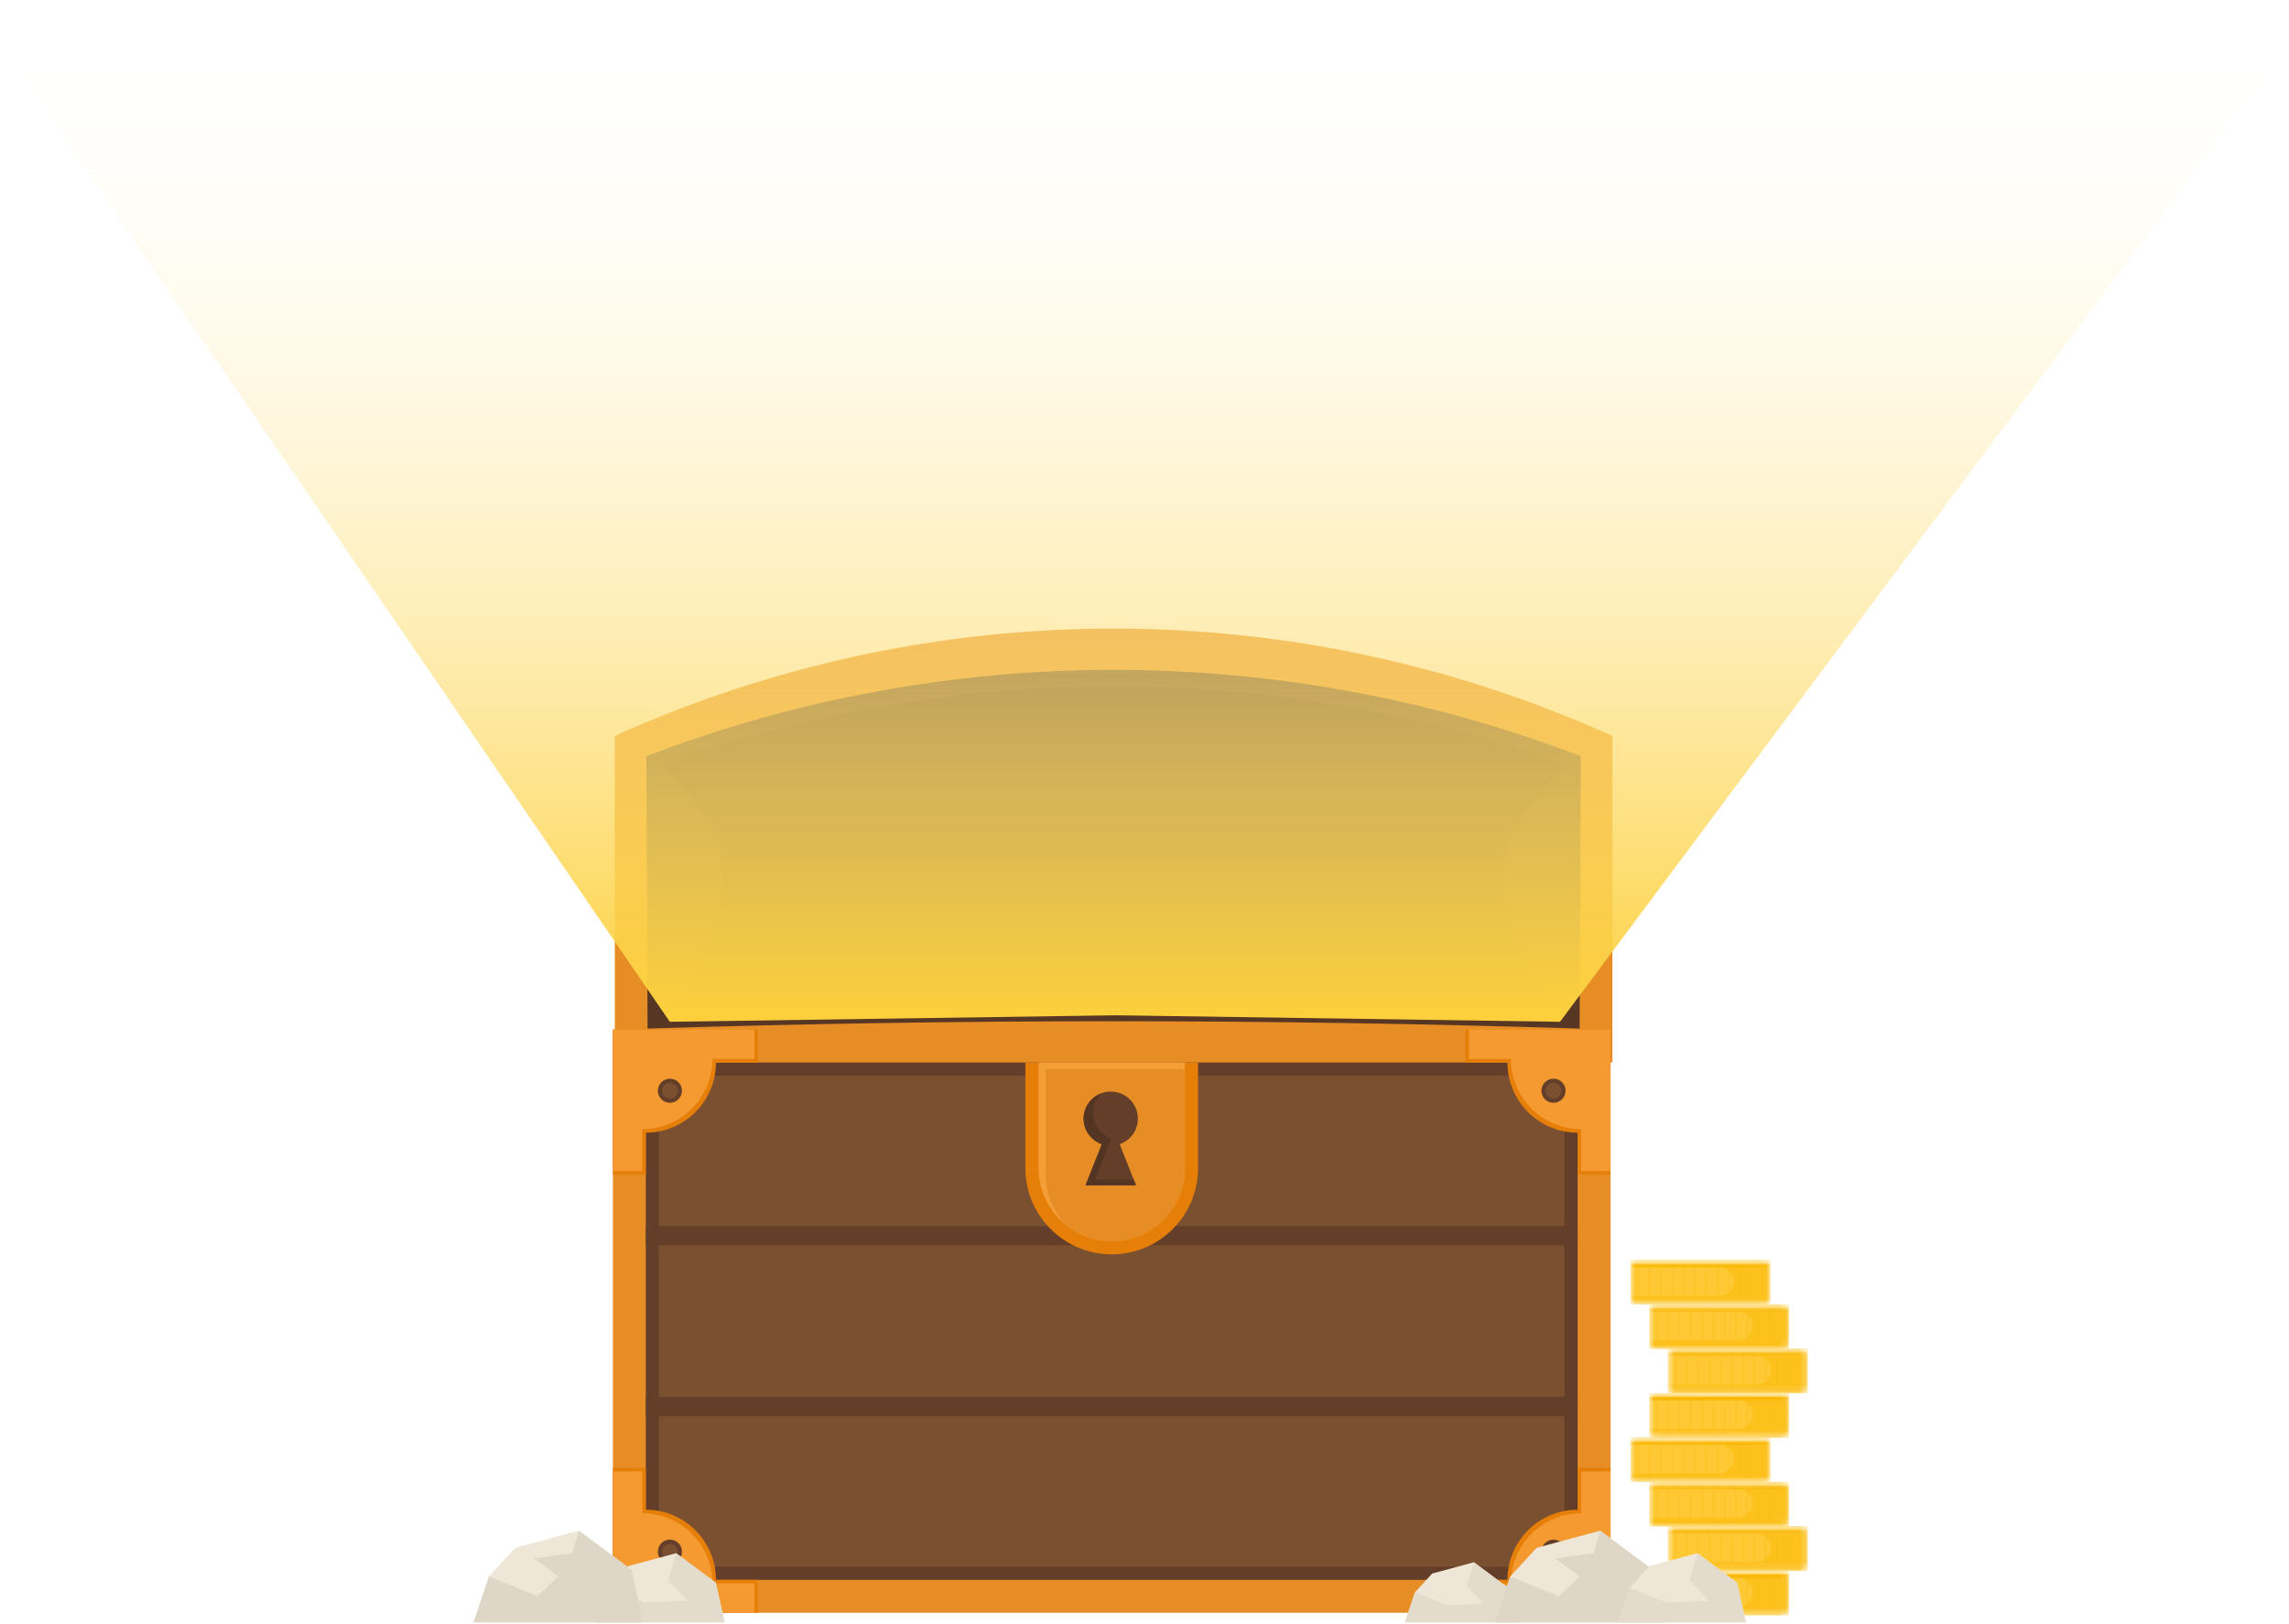 <svg width="348" height="247" viewBox="0 0 348 247" fill="none" xmlns="http://www.w3.org/2000/svg">
<path d="M245.136 161.566C194.58 161.566 144.025 161.566 93.469 161.566C93.469 140.288 93.469 133.184 93.469 111.906C141.681 90.137 196.923 90.137 245.136 111.906C245.136 133.183 245.136 140.288 245.136 161.566Z" fill="#E68D25"/>
<path d="M98.45 156.402C98.391 137.872 98.332 133.516 98.273 114.986C143.864 97.481 194.735 97.481 240.326 114.986C240.267 133.516 240.208 137.872 240.149 156.402C193.066 154.915 145.534 154.915 98.45 156.402Z" fill="#573624"/>
<path d="M100.435 154.25C100.523 154.144 100.611 154.038 100.698 153.932C113.314 138.86 112.885 126.833 100.386 116.485C100.329 116.438 100.272 116.392 100.215 116.345C144.71 100.377 193.887 100.377 238.382 116.345C238.242 116.463 238.102 116.581 237.962 116.7C225.597 127.306 225.395 139.36 238.163 154.249C192.446 152.283 146.152 152.283 100.435 154.25Z" fill="#4A2D1E"/>
<path d="M244.847 156.564H93.18V245.231H244.847V156.564Z" fill="#E68D25"/>
<path d="M239.848 240.23L239.848 161.564L98.181 161.564L98.181 240.23L239.848 240.23Z" fill="#643E29"/>
<path d="M237.848 238.23V163.564L100.181 163.564V238.23L237.848 238.23Z" fill="#7B5031"/>
<path d="M239.848 189.356V186.439L98.181 186.439V189.356L239.848 189.356Z" fill="#643E29"/>
<path d="M239.848 215.356V212.439L98.181 212.439V215.356L239.848 215.356Z" fill="#643E29"/>
<path d="M115.222 161.564V156.564H98.18H93.18V161.564V178.606H98.18V172.231C104.071 172.231 108.847 167.455 108.847 161.564H115.222Z" fill="#E67F08"/>
<path d="M98.18 156.564H93.18V161.564V178.064H97.659V171.689C103.55 171.689 108.326 166.913 108.326 161.022H114.701V156.564H98.18Z" fill="#F49A30"/>
<path d="M100.016 165.856C100.016 164.844 100.837 164.023 101.849 164.023C102.861 164.023 103.682 164.844 103.682 165.856C103.682 166.869 102.861 167.689 101.849 167.689C100.837 167.689 100.016 166.869 100.016 165.856Z" fill="#643E29"/>
<path d="M101.848 167.044C102.504 167.044 103.036 166.512 103.036 165.856C103.036 165.2 102.504 164.668 101.848 164.668C101.192 164.668 100.66 165.2 100.66 165.856C100.66 166.512 101.192 167.044 101.848 167.044Z" fill="#7B5031"/>
<path d="M222.805 161.564V156.564H239.847H244.847V161.564V178.606H239.847V172.231C233.956 172.231 229.18 167.455 229.18 161.564H222.805Z" fill="#E67F08"/>
<path d="M239.845 156.564H244.845V161.564V178.064H240.366V171.689C234.475 171.689 229.699 166.913 229.699 161.022H223.324V156.564H239.845Z" fill="#F49A30"/>
<path d="M238.014 165.856C238.014 164.844 237.193 164.023 236.181 164.023C235.168 164.023 234.348 164.844 234.348 165.856C234.348 166.869 235.169 167.689 236.181 167.689C237.193 167.689 238.014 166.869 238.014 165.856Z" fill="#643E29"/>
<path d="M236.18 167.044C236.836 167.044 237.368 166.512 237.368 165.856C237.368 165.2 236.836 164.668 236.18 164.668C235.524 164.668 234.992 165.2 234.992 165.856C234.992 166.512 235.524 167.044 236.18 167.044Z" fill="#7B5031"/>
<path d="M222.805 240.231V245.231H239.847H244.847V240.231V223.189H239.847V229.564C233.956 229.564 229.18 234.34 229.18 240.23L222.805 240.231Z" fill="#E67F08"/>
<path d="M239.845 245.231H244.845V240.231V223.731H240.366V230.106C234.475 230.106 229.699 234.881 229.699 240.772H223.324V245.231H239.845Z" fill="#F49A30"/>
<path d="M238.014 235.939C238.014 236.951 237.193 237.772 236.181 237.772C235.168 237.772 234.348 236.951 234.348 235.939C234.348 234.927 235.169 234.106 236.181 234.106C237.193 234.106 238.014 234.927 238.014 235.939Z" fill="#643E29"/>
<path d="M236.18 237.127C236.836 237.127 237.368 236.595 237.368 235.939C237.368 235.283 236.836 234.751 236.18 234.751C235.524 234.751 234.992 235.283 234.992 235.939C234.992 236.595 235.524 237.127 236.18 237.127Z" fill="#7B5031"/>
<path d="M115.222 240.231V245.231H98.18H93.18V240.231V223.189H98.18V229.564C104.071 229.564 108.847 234.34 108.847 240.23L115.222 240.231Z" fill="#E67F08"/>
<path d="M98.18 245.231H93.18V240.231V223.731H97.659V230.106C103.55 230.106 108.326 234.881 108.326 240.772H114.701V245.231H98.18Z" fill="#F49A30"/>
<path d="M100.016 235.939C100.016 236.951 100.837 237.772 101.849 237.772C102.861 237.772 103.682 236.951 103.682 235.939C103.682 234.927 102.861 234.106 101.849 234.106C100.837 234.106 100.016 234.927 100.016 235.939Z" fill="#643E29"/>
<path d="M101.848 237.127C102.504 237.127 103.036 236.595 103.036 235.939C103.036 235.283 102.504 234.751 101.848 234.751C101.192 234.751 100.66 235.283 100.66 235.939C100.66 236.595 101.192 237.127 101.848 237.127Z" fill="#7B5031"/>
<path d="M169.016 190.731C161.767 190.731 155.891 184.855 155.891 177.606V161.564H182.141V177.606C182.141 184.855 176.264 190.731 169.016 190.731Z" fill="#E67F08"/>
<path d="M169.016 188.731C162.882 188.731 157.891 183.74 157.891 177.606V161.564H180.141V177.606C180.141 183.74 175.15 188.731 169.016 188.731Z" fill="#F49E38"/>
<path d="M158.988 162.565V178.607C158.988 181.596 160.179 184.308 162.104 186.309C164.004 187.821 166.403 188.732 169.015 188.732C175.149 188.732 180.14 183.741 180.14 177.607V162.565H158.988Z" fill="#E68D25"/>
<path d="M172.996 170.106C172.996 167.828 171.149 165.981 168.871 165.981C166.593 165.981 164.746 167.828 164.746 170.106C164.746 171.906 165.907 173.421 167.515 173.984L165.037 180.231H168.579H169.162H172.704L170.227 173.984C171.835 173.421 172.996 171.906 172.996 170.106Z" fill="#643E29"/>
<path d="M170.017 179.356H166.475L168.952 173.109C167.344 172.546 166.183 171.031 166.183 169.231C166.183 168.048 166.687 166.989 167.485 166.237C165.892 166.808 164.746 168.316 164.746 170.106C164.746 171.906 165.907 173.421 167.515 173.984L165.037 180.231H168.579H169.162H172.704L172.357 179.356H170.6H170.017Z" fill="#543422"/>
<path d="M171.665 173.11L171.667 173.108L171.664 173.109L171.665 173.11Z" fill="#643E29"/>
<mask id="mask0_1479_17335" style="mask-type:luminance" maskUnits="userSpaceOnUse" x="247" y="191" width="23" height="8">
<path d="M268.261 198.352H248.779C248.291 198.352 247.895 197.956 247.895 197.468V192.486C247.895 191.998 248.291 191.602 248.779 191.602H268.261C268.749 191.602 269.145 191.998 269.145 192.486V197.468C269.145 197.956 268.749 198.352 268.261 198.352Z" fill="white"/>
</mask>
<g mask="url(#mask0_1479_17335)">
<path d="M269.145 191.602H247.895V198.352H269.145V191.602Z" fill="#FEC934"/>
<path d="M247.895 191.602V192.685H261.437C262.634 192.685 263.604 193.655 263.604 194.852C263.604 196.049 262.634 197.019 261.437 197.019H247.895V198.352H269.145V191.602H247.895Z" fill="#FCC11C"/>
<path d="M269.145 191.602H247.895V192.685H269.145V191.602Z" fill="#FAB806"/>
<path d="M269.145 191.602H247.895V192.144H269.145V191.602Z" fill="#FFD153"/>
<g opacity="0.25">
<path d="M269.145 197.519H247.895V198.352H269.145V197.519Z" fill="#FAB806"/>
<path d="M249.207 192.685H248.926V197.518H249.207V192.685Z" fill="#FAB806"/>
<path d="M250.926 192.685H250.645V197.518H250.926V192.685Z" fill="#FAB806"/>
<path d="M252.644 192.685H252.363V197.518H252.644V192.685Z" fill="#FAB806"/>
<path d="M254.363 192.685H254.082V197.518H254.363V192.685Z" fill="#FAB806"/>
<path d="M256.082 192.685H255.801V197.518H256.082V192.685Z" fill="#FAB806"/>
<path d="M257.801 192.685H257.52V197.518H257.801V192.685Z" fill="#FAB806"/>
<path d="M259.519 192.685H259.238V197.518H259.519V192.685Z" fill="#FAB806"/>
<path d="M261.238 192.685H260.957V197.518H261.238V192.685Z" fill="#FAB806"/>
<path d="M262.957 192.685H262.676V197.518H262.957V192.685Z" fill="#FAB806"/>
<path d="M264.676 192.685H264.395V197.518H264.676V192.685Z" fill="#FAB806"/>
<path d="M266.394 192.685H266.113V197.518H266.394V192.685Z" fill="#FAB806"/>
<path d="M268.113 192.685H267.832V197.518H268.113V192.685Z" fill="#FAB806"/>
</g>
</g>
<mask id="mask1_1479_17335" style="mask-type:luminance" maskUnits="userSpaceOnUse" x="250" y="198" width="22" height="8">
<path d="M271.096 205.102H251.614C251.126 205.102 250.73 204.706 250.73 204.218V199.236C250.73 198.748 251.126 198.352 251.614 198.352H271.096C271.584 198.352 271.98 198.748 271.98 199.236V204.218C271.98 204.706 271.584 205.102 271.096 205.102Z" fill="white"/>
</mask>
<g mask="url(#mask1_1479_17335)">
<path d="M271.98 198.352H250.73V205.102H271.98V198.352Z" fill="#FEC934"/>
<path d="M250.73 198.352V199.435H264.272C265.469 199.435 266.439 200.405 266.439 201.602C266.439 202.799 265.469 203.769 264.272 203.769H250.73V205.102H271.98V198.352H250.73Z" fill="#FCC11C"/>
<path d="M271.98 198.352H250.73V199.435H271.98V198.352Z" fill="#FAB806"/>
<path d="M271.98 198.352H250.73V198.894H271.98V198.352Z" fill="#FFD153"/>
<g opacity="0.25">
<path d="M271.98 204.269H250.73V205.102H271.98V204.269Z" fill="#FAB806"/>
<path d="M252.043 199.435H251.762V204.268H252.043V199.435Z" fill="#FAB806"/>
<path d="M253.761 199.435H253.48V204.268H253.761V199.435Z" fill="#FAB806"/>
<path d="M255.48 199.435H255.199V204.268H255.48V199.435Z" fill="#FAB806"/>
<path d="M257.199 199.435H256.918V204.268H257.199V199.435Z" fill="#FAB806"/>
<path d="M258.918 199.435H258.637V204.268H258.918V199.435Z" fill="#FAB806"/>
<path d="M260.636 199.435H260.355V204.268H260.636V199.435Z" fill="#FAB806"/>
<path d="M262.355 199.435H262.074V204.268H262.355V199.435Z" fill="#FAB806"/>
<path d="M264.074 199.435H263.793V204.268H264.074V199.435Z" fill="#FAB806"/>
<path d="M265.793 199.435H265.512V204.268H265.793V199.435Z" fill="#FAB806"/>
<path d="M267.511 199.435H267.23V204.268H267.511V199.435Z" fill="#FAB806"/>
<path d="M269.23 199.435H268.949V204.268H269.23V199.435Z" fill="#FAB806"/>
<path d="M270.949 199.435H270.668V204.268H270.949V199.435Z" fill="#FAB806"/>
</g>
</g>
<mask id="mask2_1479_17335" style="mask-type:luminance" maskUnits="userSpaceOnUse" x="253" y="205" width="22" height="7">
<path d="M273.928 211.852H254.447C253.959 211.852 253.562 211.456 253.562 210.968V205.986C253.562 205.498 253.959 205.102 254.447 205.102H273.928C274.416 205.102 274.812 205.498 274.812 205.986V210.968C274.812 211.456 274.416 211.852 273.928 211.852Z" fill="white"/>
</mask>
<g mask="url(#mask2_1479_17335)">
<path d="M274.812 205.102H253.562V211.852H274.812V205.102Z" fill="#FEC934"/>
<path d="M253.562 205.102V206.185H267.104C268.301 206.185 269.272 207.155 269.272 208.352C269.272 209.549 268.301 210.519 267.104 210.519H253.562V211.852H274.812V205.102H253.562Z" fill="#FCC11C"/>
<path d="M274.812 205.102H253.562V206.185H274.812V205.102Z" fill="#FAB806"/>
<path d="M274.812 205.102H253.562V205.644H274.812V205.102Z" fill="#FFD153"/>
<g opacity="0.25">
<path d="M274.812 211.019H253.562V211.852H274.812V211.019Z" fill="#FAB806"/>
<path d="M254.875 206.185H254.594V211.018H254.875V206.185Z" fill="#FAB806"/>
<path d="M256.594 206.185H256.312V211.018H256.594V206.185Z" fill="#FAB806"/>
<path d="M258.312 206.185H258.031V211.018H258.312V206.185Z" fill="#FAB806"/>
<path d="M260.031 206.185H259.75V211.018H260.031V206.185Z" fill="#FAB806"/>
<path d="M261.75 206.185H261.469V211.018H261.75V206.185Z" fill="#FAB806"/>
<path d="M263.469 206.185H263.188V211.018H263.469V206.185Z" fill="#FAB806"/>
<path d="M265.187 206.185H264.906V211.018H265.187V206.185Z" fill="#FAB806"/>
<path d="M266.906 206.185H266.625V211.018H266.906V206.185Z" fill="#FAB806"/>
<path d="M268.625 206.185H268.344V211.018H268.625V206.185Z" fill="#FAB806"/>
<path d="M270.344 206.185H270.062V211.018H270.344V206.185Z" fill="#FAB806"/>
<path d="M272.062 206.185H271.781V211.018H272.062V206.185Z" fill="#FAB806"/>
<path d="M273.781 206.185H273.5V211.018H273.781V206.185Z" fill="#FAB806"/>
</g>
</g>
<mask id="mask3_1479_17335" style="mask-type:luminance" maskUnits="userSpaceOnUse" x="250" y="211" width="22" height="8">
<path d="M271.096 218.602H251.614C251.126 218.602 250.73 218.206 250.73 217.718V212.736C250.73 212.248 251.126 211.852 251.614 211.852H271.096C271.584 211.852 271.98 212.248 271.98 212.736V217.718C271.98 218.206 271.584 218.602 271.096 218.602Z" fill="white"/>
</mask>
<g mask="url(#mask3_1479_17335)">
<path d="M271.98 211.852H250.73V218.602H271.98V211.852Z" fill="#FEC934"/>
<path d="M250.73 211.852V212.935H264.272C265.469 212.935 266.439 213.905 266.439 215.102C266.439 216.299 265.469 217.269 264.272 217.269H250.73V218.602H271.98V211.852H250.73Z" fill="#FCC11C"/>
<path d="M271.98 211.852H250.73V212.935H271.98V211.852Z" fill="#FAB806"/>
<path d="M271.98 211.852H250.73V212.394H271.98V211.852Z" fill="#FFD153"/>
<g opacity="0.25">
<path d="M271.98 217.769H250.73V218.602H271.98V217.769Z" fill="#FAB806"/>
<path d="M252.043 212.935H251.762V217.768H252.043V212.935Z" fill="#FAB806"/>
<path d="M253.761 212.935H253.48V217.768H253.761V212.935Z" fill="#FAB806"/>
<path d="M255.48 212.935H255.199V217.768H255.48V212.935Z" fill="#FAB806"/>
<path d="M257.199 212.935H256.918V217.768H257.199V212.935Z" fill="#FAB806"/>
<path d="M258.918 212.935H258.637V217.768H258.918V212.935Z" fill="#FAB806"/>
<path d="M260.636 212.935H260.355V217.768H260.636V212.935Z" fill="#FAB806"/>
<path d="M262.355 212.935H262.074V217.768H262.355V212.935Z" fill="#FAB806"/>
<path d="M264.074 212.935H263.793V217.768H264.074V212.935Z" fill="#FAB806"/>
<path d="M265.793 212.935H265.512V217.768H265.793V212.935Z" fill="#FAB806"/>
<path d="M267.511 212.935H267.23V217.768H267.511V212.935Z" fill="#FAB806"/>
<path d="M269.23 212.935H268.949V217.768H269.23V212.935Z" fill="#FAB806"/>
<path d="M270.949 212.935H270.668V217.768H270.949V212.935Z" fill="#FAB806"/>
</g>
</g>
<mask id="mask4_1479_17335" style="mask-type:luminance" maskUnits="userSpaceOnUse" x="247" y="218" width="23" height="8">
<path d="M268.261 225.352H248.779C248.291 225.352 247.895 224.956 247.895 224.468V219.486C247.895 218.998 248.291 218.602 248.779 218.602H268.261C268.749 218.602 269.145 218.998 269.145 219.486V224.468C269.145 224.956 268.749 225.352 268.261 225.352Z" fill="white"/>
</mask>
<g mask="url(#mask4_1479_17335)">
<path d="M269.145 218.602H247.895V225.352H269.145V218.602Z" fill="#FEC934"/>
<path d="M247.895 218.602V219.685H261.437C262.634 219.685 263.604 220.655 263.604 221.852C263.604 223.049 262.634 224.019 261.437 224.019H247.895V225.352H269.145V218.602H247.895Z" fill="#FCC11C"/>
<path d="M269.145 218.602H247.895V219.685H269.145V218.602Z" fill="#FAB806"/>
<path d="M269.145 218.602H247.895V219.144H269.145V218.602Z" fill="#FFD153"/>
<g opacity="0.25">
<path d="M269.145 224.519H247.895V225.352H269.145V224.519Z" fill="#FAB806"/>
<path d="M249.207 219.685H248.926V224.518H249.207V219.685Z" fill="#FAB806"/>
<path d="M250.926 219.685H250.645V224.518H250.926V219.685Z" fill="#FAB806"/>
<path d="M252.644 219.685H252.363V224.518H252.644V219.685Z" fill="#FAB806"/>
<path d="M254.363 219.685H254.082V224.518H254.363V219.685Z" fill="#FAB806"/>
<path d="M256.082 219.685H255.801V224.518H256.082V219.685Z" fill="#FAB806"/>
<path d="M257.801 219.685H257.52V224.518H257.801V219.685Z" fill="#FAB806"/>
<path d="M259.519 219.685H259.238V224.518H259.519V219.685Z" fill="#FAB806"/>
<path d="M261.238 219.685H260.957V224.518H261.238V219.685Z" fill="#FAB806"/>
<path d="M262.957 219.685H262.676V224.518H262.957V219.685Z" fill="#FAB806"/>
<path d="M264.676 219.685H264.395V224.518H264.676V219.685Z" fill="#FAB806"/>
<path d="M266.394 219.685H266.113V224.518H266.394V219.685Z" fill="#FAB806"/>
<path d="M268.113 219.685H267.832V224.518H268.113V219.685Z" fill="#FAB806"/>
</g>
</g>
<mask id="mask5_1479_17335" style="mask-type:luminance" maskUnits="userSpaceOnUse" x="250" y="225" width="22" height="8">
<path d="M271.096 232.102H251.614C251.126 232.102 250.73 231.706 250.73 231.218V226.236C250.73 225.748 251.126 225.352 251.614 225.352H271.096C271.584 225.352 271.98 225.748 271.98 226.236V231.218C271.98 231.706 271.584 232.102 271.096 232.102Z" fill="white"/>
</mask>
<g mask="url(#mask5_1479_17335)">
<path d="M271.98 225.352H250.73V232.102H271.98V225.352Z" fill="#FEC934"/>
<path d="M250.73 225.352V226.435H264.272C265.469 226.435 266.439 227.405 266.439 228.602C266.439 229.799 265.469 230.769 264.272 230.769H250.73V232.102H271.98V225.352H250.73Z" fill="#FCC11C"/>
<path d="M271.98 225.352H250.73V226.435H271.98V225.352Z" fill="#FAB806"/>
<path d="M271.98 225.352H250.73V225.894H271.98V225.352Z" fill="#FFD153"/>
<g opacity="0.25">
<path d="M271.98 231.269H250.73V232.102H271.98V231.269Z" fill="#FAB806"/>
<path d="M252.043 226.435H251.762V231.268H252.043V226.435Z" fill="#FAB806"/>
<path d="M253.761 226.435H253.48V231.268H253.761V226.435Z" fill="#FAB806"/>
<path d="M255.48 226.435H255.199V231.268H255.48V226.435Z" fill="#FAB806"/>
<path d="M257.199 226.435H256.918V231.268H257.199V226.435Z" fill="#FAB806"/>
<path d="M258.918 226.435H258.637V231.268H258.918V226.435Z" fill="#FAB806"/>
<path d="M260.636 226.435H260.355V231.268H260.636V226.435Z" fill="#FAB806"/>
<path d="M262.355 226.435H262.074V231.268H262.355V226.435Z" fill="#FAB806"/>
<path d="M264.074 226.435H263.793V231.268H264.074V226.435Z" fill="#FAB806"/>
<path d="M265.793 226.435H265.512V231.268H265.793V226.435Z" fill="#FAB806"/>
<path d="M267.511 226.435H267.23V231.268H267.511V226.435Z" fill="#FAB806"/>
<path d="M269.23 226.435H268.949V231.268H269.23V226.435Z" fill="#FAB806"/>
<path d="M270.949 226.435H270.668V231.268H270.949V226.435Z" fill="#FAB806"/>
</g>
</g>
<mask id="mask6_1479_17335" style="mask-type:luminance" maskUnits="userSpaceOnUse" x="253" y="232" width="22" height="7">
<path d="M273.928 238.852H254.447C253.959 238.852 253.562 238.456 253.562 237.968V232.986C253.562 232.498 253.959 232.102 254.447 232.102H273.928C274.416 232.102 274.812 232.498 274.812 232.986V237.968C274.812 238.456 274.416 238.852 273.928 238.852Z" fill="white"/>
</mask>
<g mask="url(#mask6_1479_17335)">
<path d="M274.812 232.102H253.562V238.852H274.812V232.102Z" fill="#FEC934"/>
<path d="M253.562 232.102V233.185H267.104C268.301 233.185 269.272 234.155 269.272 235.352C269.272 236.549 268.301 237.519 267.104 237.519H253.562V238.852H274.812V232.102H253.562Z" fill="#FCC11C"/>
<path d="M274.812 232.102H253.562V233.185H274.812V232.102Z" fill="#FAB806"/>
<path d="M274.812 232.102H253.562V232.644H274.812V232.102Z" fill="#FFD153"/>
<g opacity="0.25">
<path d="M274.812 238.019H253.562V238.852H274.812V238.019Z" fill="#FAB806"/>
<path d="M254.875 233.185H254.594V238.018H254.875V233.185Z" fill="#FAB806"/>
<path d="M256.594 233.185H256.312V238.018H256.594V233.185Z" fill="#FAB806"/>
<path d="M258.312 233.185H258.031V238.018H258.312V233.185Z" fill="#FAB806"/>
<path d="M260.031 233.185H259.75V238.018H260.031V233.185Z" fill="#FAB806"/>
<path d="M261.75 233.185H261.469V238.018H261.75V233.185Z" fill="#FAB806"/>
<path d="M263.469 233.185H263.188V238.018H263.469V233.185Z" fill="#FAB806"/>
<path d="M265.187 233.185H264.906V238.018H265.187V233.185Z" fill="#FAB806"/>
<path d="M266.906 233.185H266.625V238.018H266.906V233.185Z" fill="#FAB806"/>
<path d="M268.625 233.185H268.344V238.018H268.625V233.185Z" fill="#FAB806"/>
<path d="M270.344 233.185H270.062V238.018H270.344V233.185Z" fill="#FAB806"/>
<path d="M272.062 233.185H271.781V238.018H272.062V233.185Z" fill="#FAB806"/>
<path d="M273.781 233.185H273.5V238.018H273.781V233.185Z" fill="#FAB806"/>
</g>
</g>
<mask id="mask7_1479_17335" style="mask-type:luminance" maskUnits="userSpaceOnUse" x="250" y="238" width="22" height="8">
<path d="M271.096 245.602H251.614C251.126 245.602 250.73 245.206 250.73 244.718V239.736C250.73 239.248 251.126 238.852 251.614 238.852H271.096C271.584 238.852 271.98 239.248 271.98 239.736V244.718C271.98 245.206 271.584 245.602 271.096 245.602Z" fill="white"/>
</mask>
<g mask="url(#mask7_1479_17335)">
<path d="M271.98 238.852H250.73V245.602H271.98V238.852Z" fill="#FEC934"/>
<path d="M250.73 238.852V239.935H264.272C265.469 239.935 266.439 240.905 266.439 242.102C266.439 243.299 265.469 244.269 264.272 244.269H250.73V245.602H271.98V238.852H250.73Z" fill="#FCC11C"/>
<path d="M271.98 238.852H250.73V239.935H271.98V238.852Z" fill="#FAB806"/>
<path d="M271.98 238.852H250.73V239.394H271.98V238.852Z" fill="#FFD153"/>
<g opacity="0.25">
<path d="M271.98 244.769H250.73V245.602H271.98V244.769Z" fill="#FAB806"/>
<path d="M252.043 239.935H251.762V244.768H252.043V239.935Z" fill="#FAB806"/>
<path d="M253.761 239.935H253.48V244.768H253.761V239.935Z" fill="#FAB806"/>
<path d="M255.48 239.935H255.199V244.768H255.48V239.935Z" fill="#FAB806"/>
<path d="M257.199 239.935H256.918V244.768H257.199V239.935Z" fill="#FAB806"/>
<path d="M258.918 239.935H258.637V244.768H258.918V239.935Z" fill="#FAB806"/>
<path d="M260.636 239.935H260.355V244.768H260.636V239.935Z" fill="#FAB806"/>
<path d="M262.355 239.935H262.074V244.768H262.355V239.935Z" fill="#FAB806"/>
<path d="M264.074 239.935H263.793V244.768H264.074V239.935Z" fill="#FAB806"/>
<path d="M265.793 239.935H265.512V244.768H265.793V239.935Z" fill="#FAB806"/>
<path d="M267.511 239.935H267.23V244.768H267.511V239.935Z" fill="#FAB806"/>
<path d="M269.23 239.935H268.949V244.768H269.23V239.935Z" fill="#FAB806"/>
<path d="M270.949 239.935H270.668V244.768H270.949V239.935Z" fill="#FAB806"/>
</g>
</g>
<path d="M230.487 246.696L229.318 241.453L224.075 237.555L217.74 239.269L215.119 242.125L213.59 246.696H230.487Z" fill="#EEE6D6"/>
<path d="M230.487 246.696L229.318 241.453L224.075 237.555L223.038 241.138L225.548 243.818L219.974 244.085L215.119 242.125L213.59 246.696H230.487Z" fill="#E3DBCB"/>
<path d="M253.054 246.696L251.27 238.696L243.27 232.748L233.603 235.363L229.603 239.722L227.27 246.696H253.054Z" fill="#EEE6D6"/>
<path d="M253.054 246.696L251.27 238.696L243.27 232.748L242.279 236.171L236.494 236.972L240.124 239.719L237.012 242.712L229.603 239.722L227.27 246.696H253.054Z" fill="#DED6C7"/>
<path d="M265.439 246.696L264.093 240.661L258.058 236.174L250.766 238.146L247.748 241.435L245.988 246.696H265.439Z" fill="#EEE6D6"/>
<path d="M265.439 246.696L264.093 240.661L258.058 236.174L256.864 240.298L259.753 243.383L253.337 243.691L247.748 241.435L245.988 246.696H265.439Z" fill="#E3DBCB"/>
<path d="M110.17 246.696L108.824 240.661L102.789 236.174L95.497 238.146L92.479 241.435L90.719 246.696H110.17Z" fill="#EEE6D6"/>
<path d="M110.17 246.696L108.824 240.661L102.789 236.174L101.595 240.298L104.484 243.383L98.068 243.691L92.479 241.435L90.719 246.696H110.17Z" fill="#E3DBCB"/>
<path d="M97.784 246.696L96 238.696L88 232.748L78.334 235.363L74.334 239.722L72 246.696H97.784Z" fill="#EEE6D6"/>
<path d="M97.784 246.696L96 238.696L88 232.748L87.009 236.171L81.224 236.972L84.854 239.719L81.742 242.712L74.334 239.722L72 246.696H97.784Z" fill="#DED6C7"/>
<path d="M347.5 7.509L226.279 7.509C188.683 -2.01 150.317 -2.01 112.721 7.509H0.5L101.83 155.37L169.682 154.382L237.17 155.37L347.5 7.509Z" fill="url(#paint0_linear_1479_17335)"/>
<defs>
<linearGradient id="paint0_linear_1479_17335" x1="169.5" y1="0.371" x2="169.5" y2="155.37" gradientUnits="userSpaceOnUse">
<stop stop-color="white" stop-opacity="0"/>
<stop offset="1" stop-color="#FDD03B"/>
</linearGradient>
</defs>
</svg>
